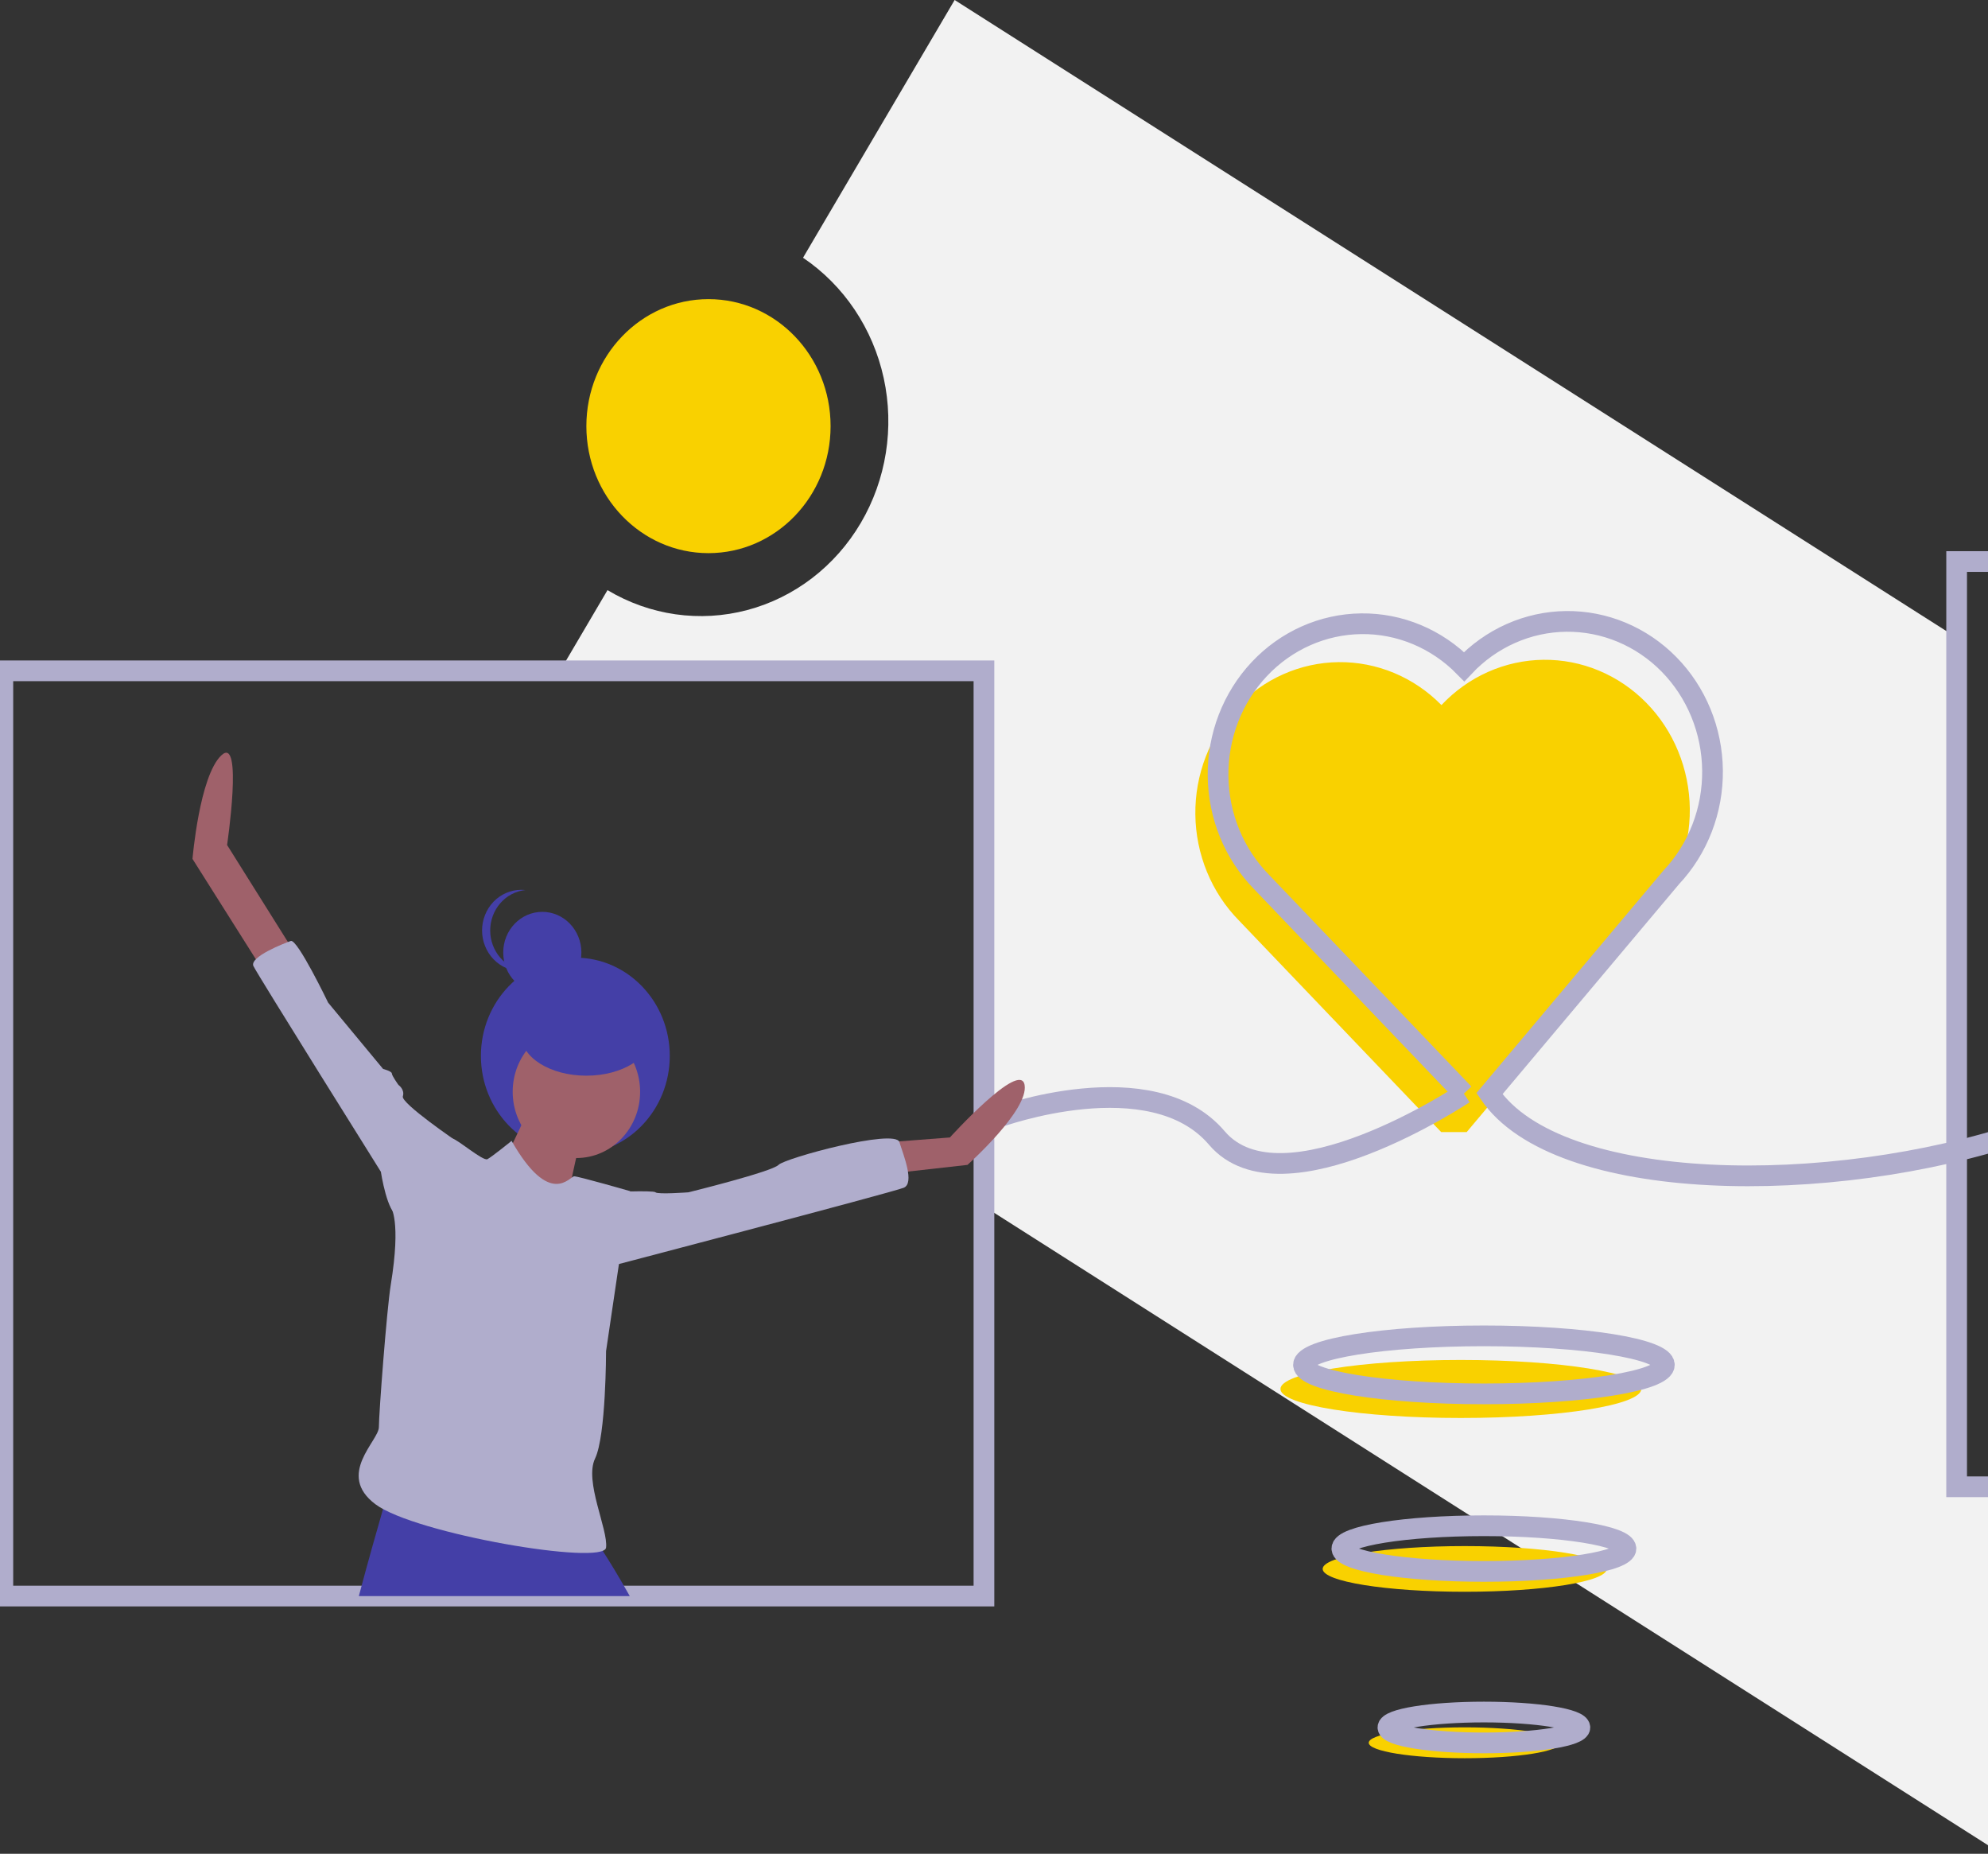 <svg width="192" height="179" viewBox="0 0 192 179" fill="none" xmlns="http://www.w3.org/2000/svg">
<rect x="0" y="0" width="192" height="179" fill="#333333" stroke="none"/>
<g clip-path="url(#clip0)">
<path d="M188.423 61.217L92.199 0L77.556 24.887C81.511 27.558 84.307 31.728 85.349 36.511C86.391 41.293 85.597 46.309 83.136 50.492C80.675 54.675 76.741 57.694 72.172 58.906C67.603 60.118 62.759 59.428 58.672 56.983L53.92 65.059H94.48V116.13L193.302 179L213.985 143.847H188.423V61.217Z" fill="#F2F2F2"/>
<path d="M141.091 136.919C150.715 136.919 158.517 135.665 158.517 134.118C158.517 132.571 150.715 131.317 141.091 131.317C131.467 131.317 123.665 132.571 123.665 134.118C123.665 135.665 131.467 136.919 141.091 136.919Z" fill="#F9D100"/>
<path d="M141.654 109.31L159.212 88.424C160.497 87.058 161.51 85.443 162.194 83.671C162.879 81.898 163.22 80.002 163.2 78.093C163.18 76.183 162.798 74.296 162.076 72.539C161.355 70.782 160.308 69.191 158.994 67.855C157.681 66.52 156.128 65.466 154.423 64.754C152.719 64.043 150.896 63.688 149.059 63.709C147.222 63.73 145.408 64.127 143.718 64.877C142.029 65.627 140.499 66.716 139.214 68.082C137.901 66.746 136.348 65.692 134.643 64.981C132.938 64.27 131.115 63.914 129.279 63.935C127.442 63.956 125.627 64.353 123.938 65.104C122.249 65.854 120.718 66.943 119.434 68.308C118.149 69.674 117.136 71.289 116.452 73.062C115.767 74.834 115.426 76.73 115.446 78.64C115.466 80.55 115.848 82.437 116.57 84.193C117.291 85.95 118.338 87.541 119.652 88.877L139.186 109.31" fill="#F9D100"/>
<path d="M95.029 64.774H0.274V154.114H95.029V64.774Z" stroke="#B0ADCC" stroke-width="2" stroke-miterlimit="10"/>
<path d="M283.726 54.221H188.971V143.562H283.726V54.221Z" stroke="#B0ADCC" stroke-width="2" stroke-miterlimit="10"/>
<path d="M68.425 53.411C74.938 53.411 80.218 47.921 80.218 41.148C80.218 34.375 74.938 28.884 68.425 28.884C61.911 28.884 56.631 34.375 56.631 41.148C56.631 47.921 61.911 53.411 68.425 53.411Z" fill="#F9D100"/>
<path d="M96.4 107.884C96.4 107.884 111.211 102.465 117.519 109.88C123.827 117.296 141.38 105.603 141.38 105.603" stroke="#B0ADCC" stroke-width="2" stroke-miterlimit="10"/>
<path d="M216.804 109.88C216.804 109.88 214.062 103.036 195.411 109.31C176.761 115.584 150.431 115.299 143.849 105.602L161.407 84.716C162.691 83.351 163.704 81.736 164.389 79.963C165.073 78.19 165.415 76.295 165.394 74.385C165.374 72.475 164.992 70.588 164.271 68.831C163.549 67.075 162.502 65.483 161.189 64.148C159.876 62.812 158.322 61.758 156.618 61.047C154.913 60.335 153.09 59.98 151.253 60.001C149.417 60.022 147.602 60.419 145.913 61.17C144.223 61.92 142.693 63.009 141.408 64.374C138.756 61.677 135.183 60.185 131.473 60.228C127.763 60.27 124.222 61.843 121.628 64.601C119.034 67.359 117.599 71.075 117.64 74.932C117.681 78.79 119.194 82.472 121.846 85.169L141.38 105.602" stroke="#B0ADCC" stroke-width="2" stroke-miterlimit="10"/>
<path d="M143.315 134.591C152.94 134.591 160.742 133.337 160.742 131.79C160.742 130.243 152.94 128.989 143.315 128.989C133.691 128.989 125.889 130.243 125.889 131.79C125.889 133.337 133.691 134.591 143.315 134.591Z" stroke="#B0ADCC" stroke-width="2" stroke-miterlimit="10"/>
<path d="M141.461 153.7C149.038 153.7 155.18 152.712 155.18 151.494C155.18 150.277 149.038 149.289 141.461 149.289C133.885 149.289 127.743 150.277 127.743 151.494C127.743 152.712 133.885 153.7 141.461 153.7Z" fill="#F9D100"/>
<path d="M141.461 169.772C146.581 169.772 150.731 169.105 150.731 168.282C150.731 167.459 146.581 166.792 141.461 166.792C136.342 166.792 132.192 167.459 132.192 168.282C132.192 169.105 136.342 169.772 141.461 169.772Z" fill="#F9D100"/>
<path d="M143.315 151.735C150.892 151.735 157.034 150.748 157.034 149.53C157.034 148.312 150.892 147.325 143.315 147.325C135.739 147.325 129.597 148.312 129.597 149.53C129.597 150.748 135.739 151.735 143.315 151.735Z" stroke="#B0ADCC" stroke-width="2" stroke-miterlimit="10"/>
<path d="M143.315 168.293C148.434 168.293 152.584 167.626 152.584 166.803C152.584 165.98 148.434 165.313 143.315 165.313C138.196 165.313 134.046 165.98 134.046 166.803C134.046 167.626 138.196 168.293 143.315 168.293Z" stroke="#B0ADCC" stroke-width="2" stroke-miterlimit="10"/>
<path d="M55.566 111.437C60.603 111.437 64.686 107.191 64.686 101.953C64.686 96.716 60.603 92.47 55.566 92.47C50.529 92.47 46.446 96.716 46.446 101.953C46.446 107.191 50.529 111.437 55.566 111.437Z" fill="#443FA7"/>
<path d="M51.213 106.745C51.213 106.745 48.242 113.584 47.394 113.805C46.545 114.026 54.396 117.997 54.396 117.997C54.396 117.997 55.881 109.613 56.517 109.172C57.154 108.73 51.213 106.745 51.213 106.745Z" fill="#9F616A"/>
<path d="M55.669 111.819C59.067 111.819 61.822 108.954 61.822 105.421C61.822 101.887 59.067 99.022 55.669 99.022C52.27 99.022 49.515 101.887 49.515 105.421C49.515 108.954 52.27 111.819 55.669 111.819Z" fill="#9F616A"/>
<path d="M60.822 154.115H34.657C35.532 150.809 36.467 147.532 36.993 145.713C37.26 144.8 37.421 144.252 37.421 144.252C37.421 144.252 57.155 148.664 57.577 148.887C57.815 149.151 58.026 149.439 58.206 149.748C58.823 150.689 59.807 152.306 60.822 154.115Z" fill="#443FA7"/>
<path d="M28.297 91.741L21.932 81.592C21.932 81.592 23.506 70.945 21.384 72.931C19.262 74.916 18.591 82.935 18.591 82.935L25.963 94.609L28.297 91.741Z" fill="#9F616A"/>
<path d="M86.011 110.275L91.74 109.833C91.74 109.833 98.53 102.332 98.954 104.759C99.378 107.186 93.437 112.481 93.437 112.481L85.586 113.363L86.011 110.275Z" fill="#9F616A"/>
<path d="M44.211 112.481V110.275C44.211 110.275 38.694 106.524 38.906 105.862C39.118 105.2 38.482 104.759 38.482 104.759C38.482 104.759 37.845 103.876 37.845 103.656C37.845 103.435 36.996 103.214 36.996 103.214L31.692 96.816C31.692 96.816 28.721 90.638 28.085 90.859C27.448 91.079 24.053 92.403 24.478 93.286C24.902 94.168 36.784 113.143 36.784 113.143C36.784 113.143 37.421 117.335 38.482 117.335C39.543 117.335 44.211 112.481 44.211 112.481Z" fill="#B0ADCC"/>
<path d="M58.427 115.129C58.427 115.129 63.095 114.908 63.307 115.129C63.52 115.349 66.49 115.129 66.49 115.129C66.49 115.129 74.553 113.143 75.189 112.481C75.826 111.819 86.435 108.951 86.86 110.275C87.284 111.598 88.345 114.246 87.284 114.687C86.223 115.129 57.578 122.63 57.578 122.63L58.427 115.129Z" fill="#B0ADCC"/>
<path d="M52.376 95.896C54.461 95.896 56.15 94.139 56.15 91.972C56.15 89.805 54.461 88.048 52.376 88.048C50.292 88.048 48.602 89.805 48.602 91.972C48.602 94.139 50.292 95.896 52.376 95.896Z" fill="#443FA7"/>
<path d="M47.344 89.846C47.344 88.876 47.69 87.941 48.314 87.22C48.938 86.499 49.797 86.045 50.725 85.944C50.594 85.929 50.463 85.922 50.332 85.922C49.331 85.922 48.371 86.336 47.663 87.072C46.956 87.808 46.558 88.806 46.558 89.846C46.558 90.887 46.956 91.885 47.663 92.621C48.371 93.357 49.331 93.771 50.332 93.771C50.463 93.771 50.594 93.763 50.725 93.749C49.797 93.648 48.938 93.194 48.314 92.473C47.69 91.752 47.344 90.816 47.344 89.846Z" fill="#443FA7"/>
<path d="M56.627 103.867C60.101 103.867 62.917 102.11 62.917 99.943C62.917 97.775 60.101 96.018 56.627 96.018C53.154 96.018 50.338 97.775 50.338 99.943C50.338 102.11 53.154 103.867 56.627 103.867Z" fill="#443FA7"/>
<path d="M49.409 110.164C49.409 110.164 47.5 111.709 47.075 111.929C46.651 112.15 44.105 109.944 43.68 109.944C43.256 109.944 37.739 116.563 37.739 116.563C37.739 116.563 38.764 117.791 37.739 124.064C37.355 126.417 36.592 136.476 36.592 137.8C36.592 139.124 32.435 142.377 36.254 145.246C40.073 148.114 58.321 151.203 58.533 149.438C58.745 147.673 56.411 143.039 57.472 140.833C58.533 138.626 58.533 130.463 58.533 130.463L59.806 121.858L60.867 115.018C60.867 115.018 55.881 113.584 55.456 113.584C55.032 113.584 53.123 116.673 49.409 110.164Z" fill="#B0ADCC"/>
</g>
<defs>
<clipPath id="clip0">
<rect width="284" height="179" fill="white"/>
</clipPath>
</defs>
</svg>
